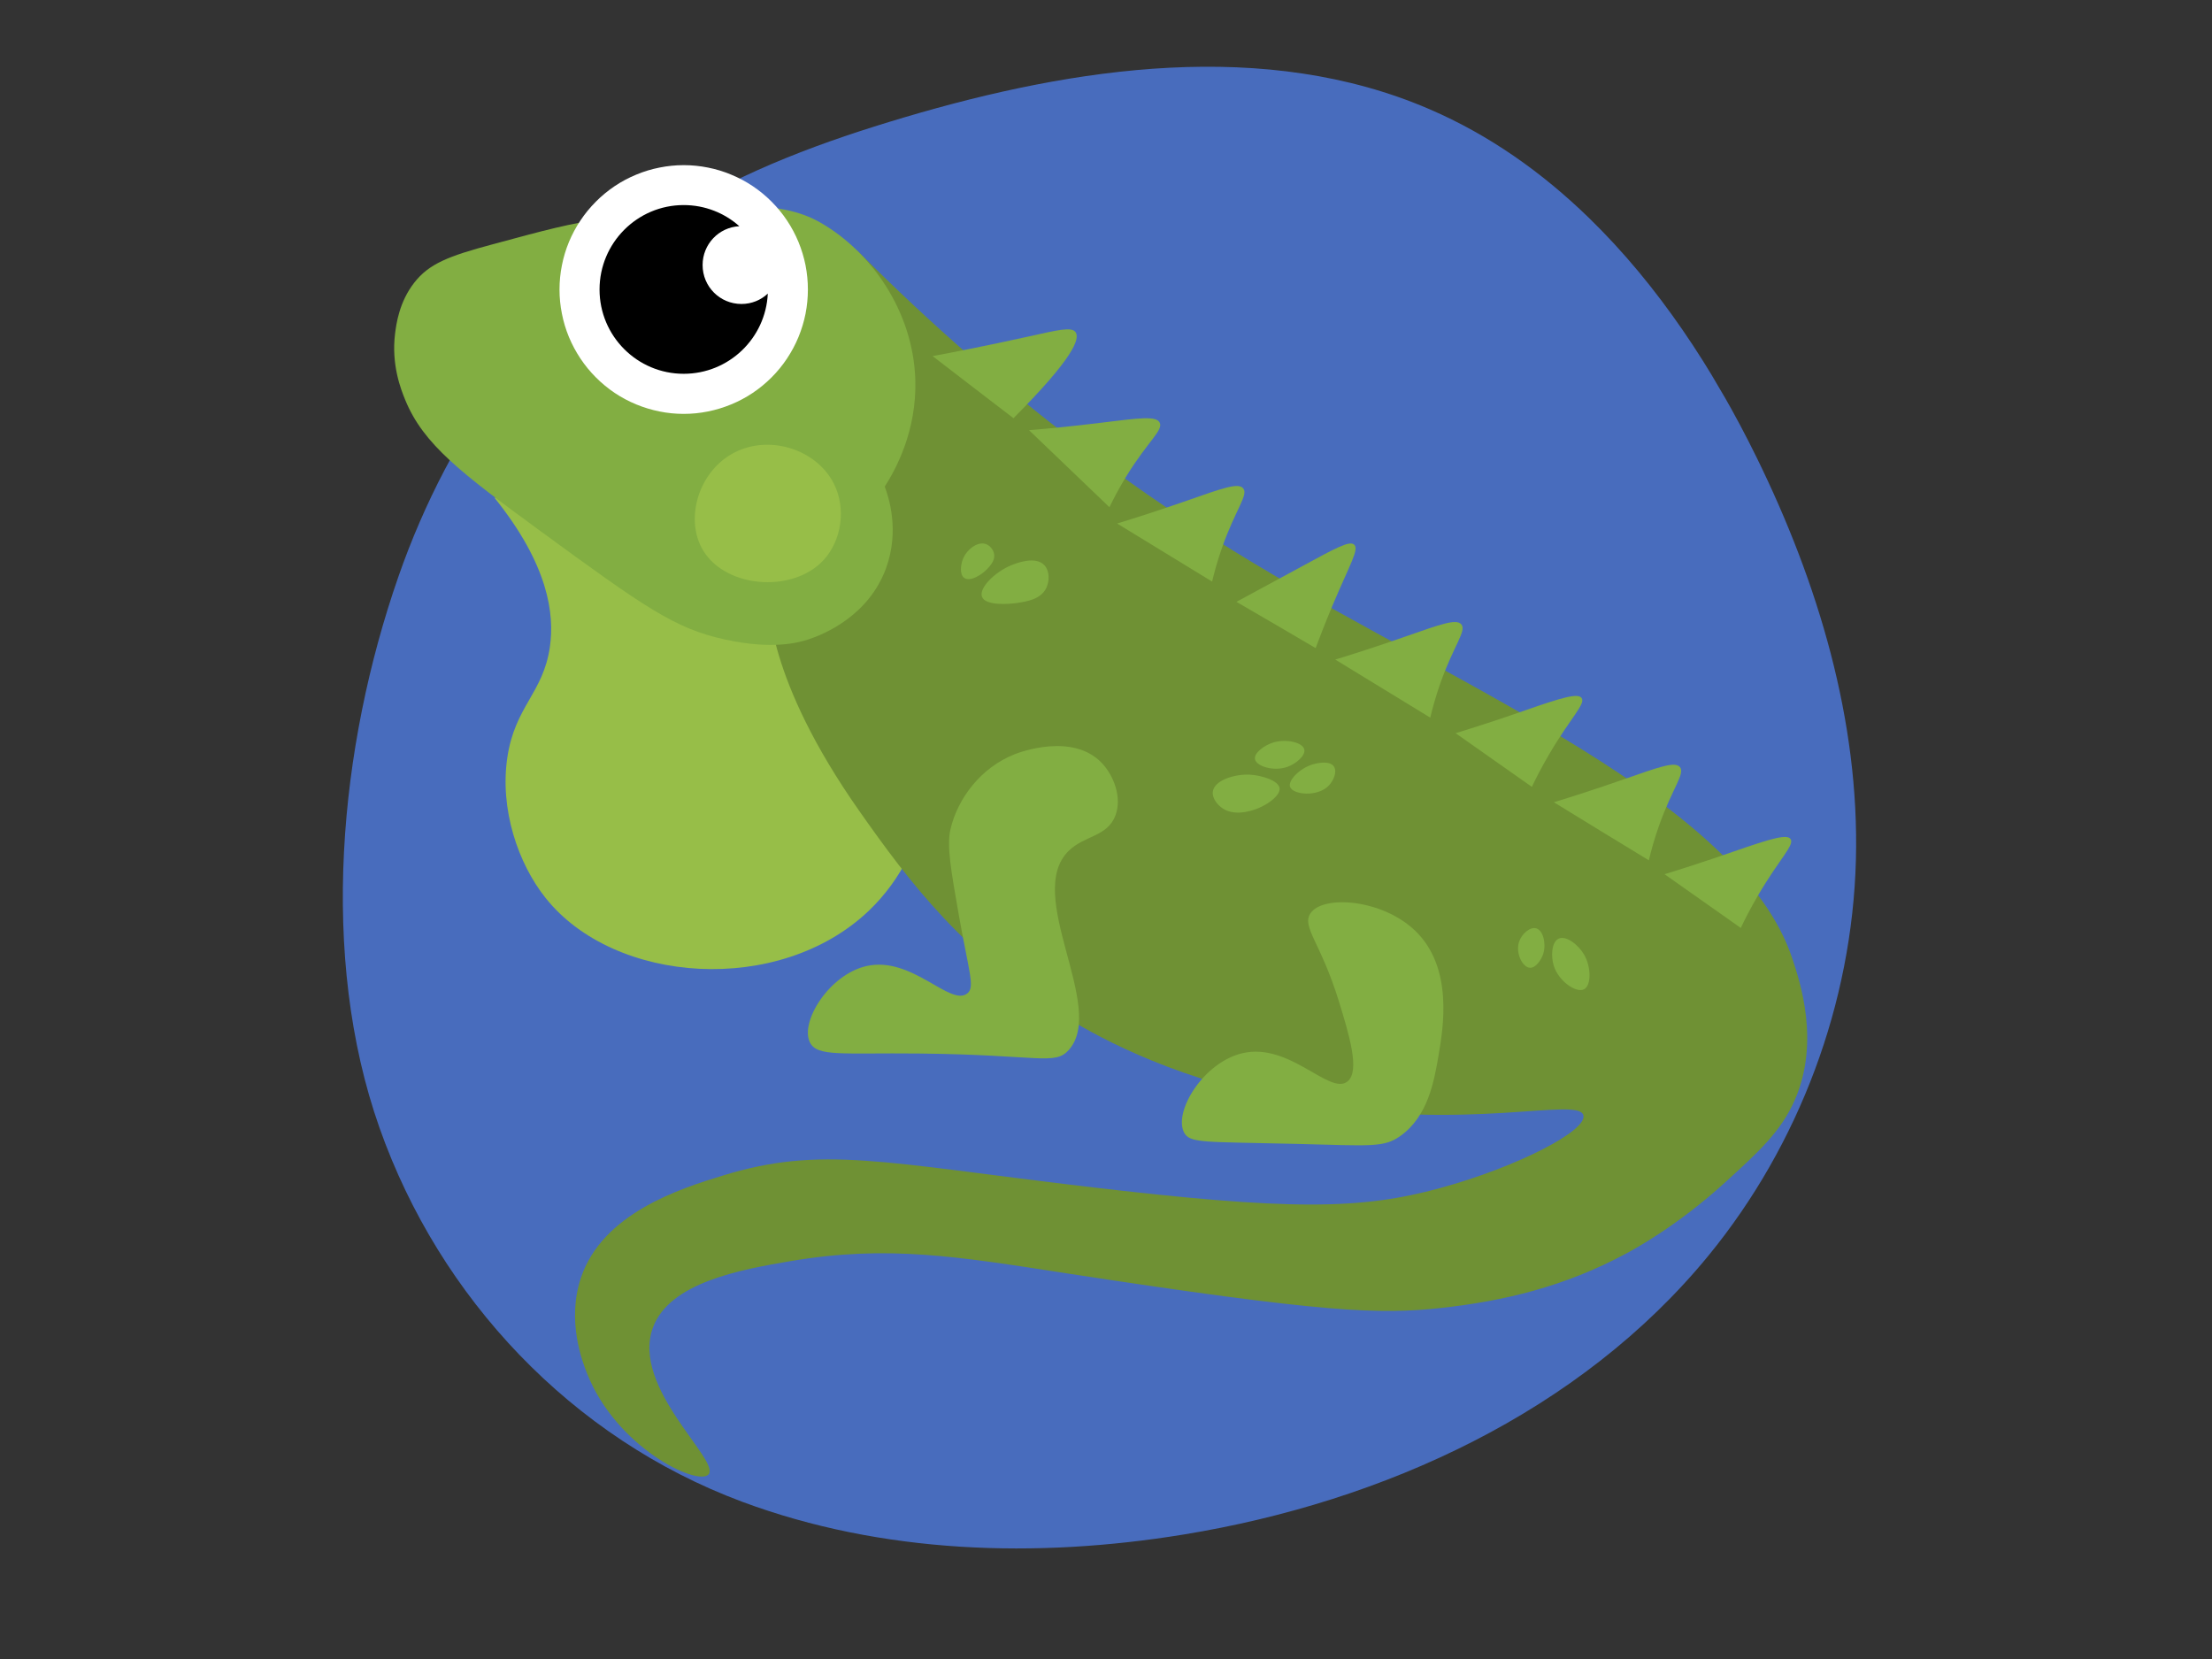 <svg xmlns="http://www.w3.org/2000/svg" xmlns:xlink="http://www.w3.org/1999/xlink" width="200" zoomAndPan="magnify" viewBox="0 0 150 112.5" height="150" preserveAspectRatio="xMidYMid meet" version="1.0"><rect x="0" y="0" width="150" height="112.5" fill="#333333" stroke="none"/><defs><clipPath id="id1"><path d="M 23 4 L 126 4 L 126 106 L 23 106 Z M 23 4 " clip-rule="nonzero"/></clipPath><clipPath id="id2"><path d="M 3.121 39.559 L 93.242 -13.41 L 143.562 72.207 L 53.438 125.176 Z M 3.121 39.559 " clip-rule="nonzero"/></clipPath><clipPath id="id3"><path d="M 3.121 39.559 L 93.242 -13.41 L 143.562 72.207 L 53.438 125.176 Z M 3.121 39.559 " clip-rule="nonzero"/></clipPath><clipPath id="id4"><path d="M 3.125 39.555 L 93.422 -13.516 L 143.824 72.246 L 53.527 125.316 Z M 3.125 39.555 " clip-rule="nonzero"/></clipPath><clipPath id="id5"><path d="M 3.125 39.555 L 93.25 -13.414 L 143.562 72.195 L 53.438 125.164 Z M 3.125 39.555 " clip-rule="nonzero"/></clipPath><clipPath id="id6"><path d="M 38 16 L 123 16 L 123 100.801 L 38 100.801 Z M 38 16 " clip-rule="nonzero"/></clipPath><clipPath id="id7"><path d="M 26.398 13 L 63 13 L 63 44 L 26.398 44 Z M 26.398 13 " clip-rule="nonzero"/></clipPath><clipPath id="id8"><path d="M 37 11.199 L 55 11.199 L 55 29 L 37 29 Z M 37 11.199 " clip-rule="nonzero"/></clipPath></defs><g clip-path="url(#id1)"><g clip-path="url(#id2)"><g clip-path="url(#id3)"><g clip-path="url(#id4)"><g clip-path="url(#id5)"><path fill="#486cbd" d="M 107.73 14.758 C 104.582 11.699 101 9.156 96.949 7.41 C 85.824 2.609 72.949 4.512 61.316 7.961 C 55.91 9.566 50.551 11.508 45.777 14.508 C 36.875 20.102 30.469 29.188 27.016 39.105 C 22.996 50.648 21.625 64.852 25.738 76.488 C 29.82 88.047 38.789 97.543 50.336 101.84 C 59.809 105.363 70.273 105.691 80.262 104.059 C 93.82 101.844 107.172 95.758 115.871 85.125 C 122.023 77.605 125.594 68.023 125.852 58.328 C 126.105 48.863 123.289 39.523 119.125 31.031 C 116.211 25.086 112.457 19.344 107.73 14.758 " fill-opacity="1" fill-rule="nonzero"/></g></g></g></g></g><path fill="#97be48" d="M 33.535 33.758 C 37.211 38.328 37.605 41.664 37.289 43.867 C 36.836 47.012 34.922 47.879 34.402 51.371 C 33.883 54.863 35.125 58.551 37 60.895 C 41.672 66.766 52.848 67.539 58.914 61.762 C 63.41 57.473 64.109 50.512 62.371 45.594 C 59.305 36.941 47.465 31.219 33.535 33.758 Z M 33.535 33.758 " fill-opacity="1" fill-rule="nonzero"/><g clip-path="url(#id6)"><path fill="#6f9134" d="M 58.129 16.992 C 56.109 23.457 54.613 28.848 53.566 32.77 C 52.375 37.25 52.117 38.195 52.082 39.625 C 52.043 40.918 52.035 46.098 58.242 54.953 C 61.676 59.848 65.434 64.816 72.41 69.059 C 74.73 70.469 80.047 73.387 88.332 74.812 C 99.602 76.75 107.066 74.344 107.375 75.633 C 107.625 76.684 102.887 79.133 97.68 80.559 C 92.316 82.031 87.543 82.113 73.617 80.461 C 59.863 78.832 55.703 77.672 49.047 79.707 C 46.062 80.617 40.863 82.285 39.395 86.645 C 38.418 89.562 39.488 92.324 39.805 93.125 C 41.785 98.148 47.254 100.773 48.035 99.996 C 48.941 99.098 42.762 94.113 44.277 90.023 C 45.406 86.961 50.219 86.094 53.625 85.516 C 60.191 84.406 64.969 85.211 72.305 86.344 C 89.887 89.043 93.547 89.148 97.719 88.695 C 101.914 88.238 106.086 87.262 110.281 85 C 110.863 84.691 113.762 83.109 116.941 80.219 C 119.238 78.129 120.781 76.727 121.715 74.578 C 123.418 70.664 122.078 66.613 121.543 65.008 C 118.027 54.395 99.367 46.836 84.988 38.172 C 78.074 34.016 68.473 27.371 58.129 16.992 Z M 58.129 16.992 " fill-opacity="1" fill-rule="nonzero"/></g><g clip-path="url(#id7)"><path fill="#82ae42" d="M 59.996 32.996 C 60.727 31.859 62.176 29.234 62.07 25.742 C 61.918 21.09 59.07 17.082 55.68 15.121 C 52.723 13.402 48.75 13.898 40.844 14.867 C 38.785 15.113 36.984 15.598 33.395 16.57 C 30.434 17.363 29.094 17.875 28.082 19.18 C 27.066 20.492 26.871 21.977 26.789 22.633 C 26.531 24.738 27.18 26.391 27.48 27.121 C 28.707 30.133 31.312 32.105 36.535 35.93 C 43.797 41.25 45.785 42.621 49.129 43.359 C 52.383 44.078 54.152 43.578 54.824 43.359 C 55.871 43.012 58.898 41.777 60.086 38.527 C 61.016 35.977 60.262 33.707 59.996 32.996 Z M 59.996 32.996 " fill-opacity="1" fill-rule="nonzero"/></g><g clip-path="url(#id8)"><path fill="#ffffff" d="M 54.785 19.633 C 54.785 20.188 54.73 20.734 54.625 21.277 C 54.516 21.82 54.355 22.348 54.145 22.859 C 53.934 23.371 53.672 23.855 53.367 24.316 C 53.059 24.777 52.711 25.203 52.32 25.594 C 51.926 25.988 51.504 26.336 51.043 26.645 C 50.582 26.953 50.098 27.211 49.586 27.422 C 49.074 27.633 48.551 27.793 48.008 27.902 C 47.465 28.012 46.918 28.066 46.363 28.066 C 45.812 28.066 45.262 28.012 44.723 27.902 C 44.18 27.793 43.652 27.633 43.141 27.422 C 42.629 27.211 42.145 26.953 41.684 26.645 C 41.227 26.336 40.801 25.988 40.41 25.594 C 40.02 25.203 39.668 24.777 39.363 24.316 C 39.055 23.855 38.797 23.371 38.582 22.859 C 38.371 22.348 38.211 21.82 38.105 21.277 C 37.996 20.734 37.941 20.188 37.941 19.633 C 37.941 19.078 37.996 18.531 38.105 17.988 C 38.211 17.445 38.371 16.918 38.582 16.406 C 38.797 15.895 39.055 15.406 39.363 14.949 C 39.668 14.488 40.02 14.062 40.41 13.672 C 40.801 13.277 41.227 12.93 41.684 12.621 C 42.145 12.312 42.629 12.055 43.141 11.844 C 43.652 11.629 44.18 11.469 44.723 11.363 C 45.262 11.254 45.812 11.199 46.363 11.199 C 46.918 11.199 47.465 11.254 48.008 11.363 C 48.551 11.469 49.074 11.629 49.586 11.844 C 50.098 12.055 50.582 12.312 51.043 12.621 C 51.504 12.93 51.926 13.277 52.32 13.672 C 52.711 14.062 53.059 14.488 53.367 14.949 C 53.672 15.406 53.934 15.895 54.145 16.406 C 54.355 16.918 54.516 17.445 54.625 17.988 C 54.73 18.531 54.785 19.078 54.785 19.633 Z M 54.785 19.633 " fill-opacity="1" fill-rule="nonzero"/></g><path fill="#000000" d="M 52.066 19.91 C 51.922 22.945 49.422 25.348 46.363 25.348 C 43.215 25.348 40.656 22.793 40.656 19.633 C 40.656 16.473 43.215 13.906 46.363 13.906 C 47.809 13.906 49.137 14.449 50.137 15.34 C 48.742 15.41 47.645 16.562 47.645 17.973 C 47.645 19.438 48.82 20.613 50.281 20.613 C 50.973 20.613 51.598 20.348 52.066 19.91 Z M 52.066 19.91 " fill-opacity="1" fill-rule="nonzero"/><path fill="#82ae42" d="M 88.852 61.953 C 88.273 62.871 89.562 63.922 90.781 67.863 C 91.473 70.121 92.258 72.641 91.371 73.34 C 90.164 74.293 87.461 70.672 84.258 71.418 C 81.621 72.027 79.574 75.363 80.289 76.789 C 80.672 77.551 81.676 77.414 87.957 77.57 C 92.988 77.699 93.855 77.828 94.969 77.027 C 96.828 75.695 97.246 73.363 97.555 71.547 C 97.863 69.719 98.57 65.625 95.973 63.121 C 93.703 60.941 89.66 60.676 88.852 61.953 Z M 88.852 61.953 " fill-opacity="1" fill-rule="nonzero"/><path fill="#82ae42" d="M 64.457 56.219 C 64.191 57.336 64.473 58.934 65.027 62.094 C 65.715 65.973 66.129 66.945 65.594 67.367 C 64.434 68.281 61.836 64.805 58.746 65.512 C 56.207 66.102 54.234 69.312 54.922 70.688 C 55.418 71.676 57.074 71.387 62.301 71.441 C 70.488 71.523 71.527 72.27 72.477 71.199 C 75.062 68.309 69.406 60.676 72.477 57.691 C 73.555 56.641 75.113 56.742 75.648 55.277 C 76.086 54.07 75.535 52.598 74.707 51.73 C 72.734 49.672 69.148 51.008 68.809 51.145 C 66.504 52.051 64.938 54.16 64.457 56.219 Z M 64.457 56.219 " fill-opacity="1" fill-rule="nonzero"/><path fill="#82ae42" d="M 63.242 24.148 C 64.652 23.887 66.883 23.449 69.652 22.84 C 71.77 22.371 72.668 22.145 72.938 22.527 C 73.254 22.98 72.758 24.309 68.727 28.359 C 66.906 26.965 65.074 25.562 63.242 24.148 Z M 63.242 24.148 " fill-opacity="1" fill-rule="nonzero"/><path fill="#82ae42" d="M 69.781 29.172 C 70.949 29.074 72.652 28.918 74.715 28.66 C 77.285 28.344 78.406 28.191 78.641 28.66 C 78.895 29.172 77.848 29.922 76.418 32.234 C 75.891 33.082 75.508 33.828 75.234 34.395 C 73.418 32.648 71.598 30.906 69.781 29.172 Z M 69.781 29.172 " fill-opacity="1" fill-rule="nonzero"/><path fill="#82ae42" d="M 75.754 35.5 C 76.871 35.16 78.504 34.641 80.469 33.957 C 82.91 33.102 83.973 32.711 84.305 33.117 C 84.664 33.562 83.801 34.52 82.887 37.086 C 82.555 38.02 82.34 38.836 82.195 39.438 C 80.047 38.125 77.902 36.812 75.754 35.5 Z M 75.754 35.5 " fill-opacity="1" fill-rule="nonzero"/><path fill="#82ae42" d="M 90.547 44.727 C 91.664 44.387 93.297 43.867 95.262 43.18 C 97.703 42.328 98.766 41.934 99.098 42.344 C 99.457 42.789 98.594 43.746 97.68 46.309 C 97.352 47.246 97.133 48.059 96.988 48.664 C 94.84 47.352 92.695 46.039 90.547 44.727 Z M 90.547 44.727 " fill-opacity="1" fill-rule="nonzero"/><path fill="#82ae42" d="M 105.371 54.402 C 106.488 54.062 108.121 53.543 110.086 52.855 C 112.527 52.004 113.59 51.613 113.922 52.02 C 114.281 52.465 113.418 53.422 112.504 55.984 C 112.172 56.922 111.953 57.734 111.812 58.34 C 109.664 57.035 107.52 55.723 105.371 54.402 Z M 105.371 54.402 " fill-opacity="1" fill-rule="nonzero"/><path fill="#82ae42" d="M 112.875 59.281 C 113.988 58.941 115.625 58.422 117.59 57.734 C 120.137 56.848 121.184 56.551 121.422 56.898 C 121.703 57.297 120.684 58.219 119.246 60.668 C 118.688 61.613 118.289 62.41 118.047 62.926 C 116.332 61.719 114.605 60.504 112.875 59.281 Z M 112.875 59.281 " fill-opacity="1" fill-rule="nonzero"/><path fill="#82ae42" d="M 98.707 49.719 C 99.82 49.379 101.453 48.859 103.422 48.172 C 105.965 47.281 107.016 46.988 107.254 47.336 C 107.535 47.734 106.516 48.656 105.078 51.105 C 104.52 52.051 104.121 52.848 103.879 53.359 C 102.156 52.148 100.43 50.934 98.707 49.719 Z M 98.707 49.719 " fill-opacity="1" fill-rule="nonzero"/><path fill="#82ae42" d="M 83.844 40.812 C 84.598 40.402 86.164 39.559 88.207 38.449 C 90.633 37.129 91.527 36.641 91.836 36.941 C 92.168 37.266 91.551 38.238 90.367 41.043 C 89.848 42.281 89.457 43.309 89.215 43.949 C 87.43 42.898 85.637 41.852 83.844 40.812 Z M 83.844 40.812 " fill-opacity="1" fill-rule="nonzero"/><path fill="#82ae42" d="M 68.562 38.336 C 67.484 38.781 66.371 39.859 66.59 40.465 C 66.812 41.082 68.375 40.977 68.977 40.887 C 69.633 40.789 70.586 40.645 70.957 39.859 C 71.168 39.406 71.184 38.746 70.844 38.352 C 70.234 37.652 68.848 38.215 68.562 38.336 Z M 68.562 38.336 " fill-opacity="1" fill-rule="nonzero"/><path fill="#82ae42" d="M 66.867 36.898 C 66.293 36.68 65.512 37.281 65.27 37.984 C 65.148 38.328 65.074 38.941 65.367 39.176 C 65.766 39.492 66.633 38.973 67.07 38.449 C 67.234 38.246 67.453 37.977 67.418 37.621 C 67.387 37.297 67.145 37.004 66.867 36.898 Z M 66.867 36.898 " fill-opacity="1" fill-rule="nonzero"/><path fill="#82ae42" d="M 104.16 62.949 C 103.738 62.844 103.18 63.34 103.008 63.875 C 102.766 64.629 103.234 65.586 103.738 65.625 C 104.137 65.656 104.52 65.098 104.656 64.66 C 104.859 63.988 104.648 63.074 104.16 62.949 Z M 104.16 62.949 " fill-opacity="1" fill-rule="nonzero"/><path fill="#82ae42" d="M 105.688 63.656 C 105.207 63.891 105.16 64.855 105.371 65.512 C 105.711 66.551 106.887 67.359 107.422 67.082 C 107.918 66.816 107.902 65.578 107.43 64.75 C 107.051 64.086 106.207 63.406 105.688 63.656 Z M 105.688 63.656 " fill-opacity="1" fill-rule="nonzero"/><path fill="#82ae42" d="M 82.941 54.84 C 84.289 55.691 86.828 54.289 86.773 53.473 C 86.738 52.938 85.562 52.578 84.762 52.531 C 83.746 52.48 82.367 52.895 82.246 53.664 C 82.172 54.117 82.562 54.598 82.941 54.84 Z M 82.941 54.84 " fill-opacity="1" fill-rule="nonzero"/><path fill="#82ae42" d="M 86.359 50.344 C 85.742 50.531 85.027 51.055 85.102 51.477 C 85.191 51.973 86.398 52.336 87.316 51.996 C 87.898 51.785 88.543 51.234 88.445 50.82 C 88.332 50.336 87.219 50.09 86.359 50.344 Z M 86.359 50.344 " fill-opacity="1" fill-rule="nonzero"/><path fill="#82ae42" d="M 89.02 51.832 C 88.145 52.094 87.316 52.93 87.484 53.367 C 87.68 53.891 89.344 54.07 90.109 53.27 C 90.426 52.938 90.691 52.336 90.457 51.98 C 90.141 51.508 89.125 51.801 89.02 51.832 Z M 89.02 51.832 " fill-opacity="1" fill-rule="nonzero"/><path fill="#97be48" d="M 49.543 30.832 C 47.352 32.145 46.531 35.086 47.547 37.086 C 48.969 39.891 53.746 40.297 55.871 37.953 C 57.059 36.648 57.391 34.504 56.562 32.832 C 55.371 30.418 51.996 29.363 49.543 30.832 Z M 49.543 30.832 " fill-opacity="1" fill-rule="nonzero"/></svg>
